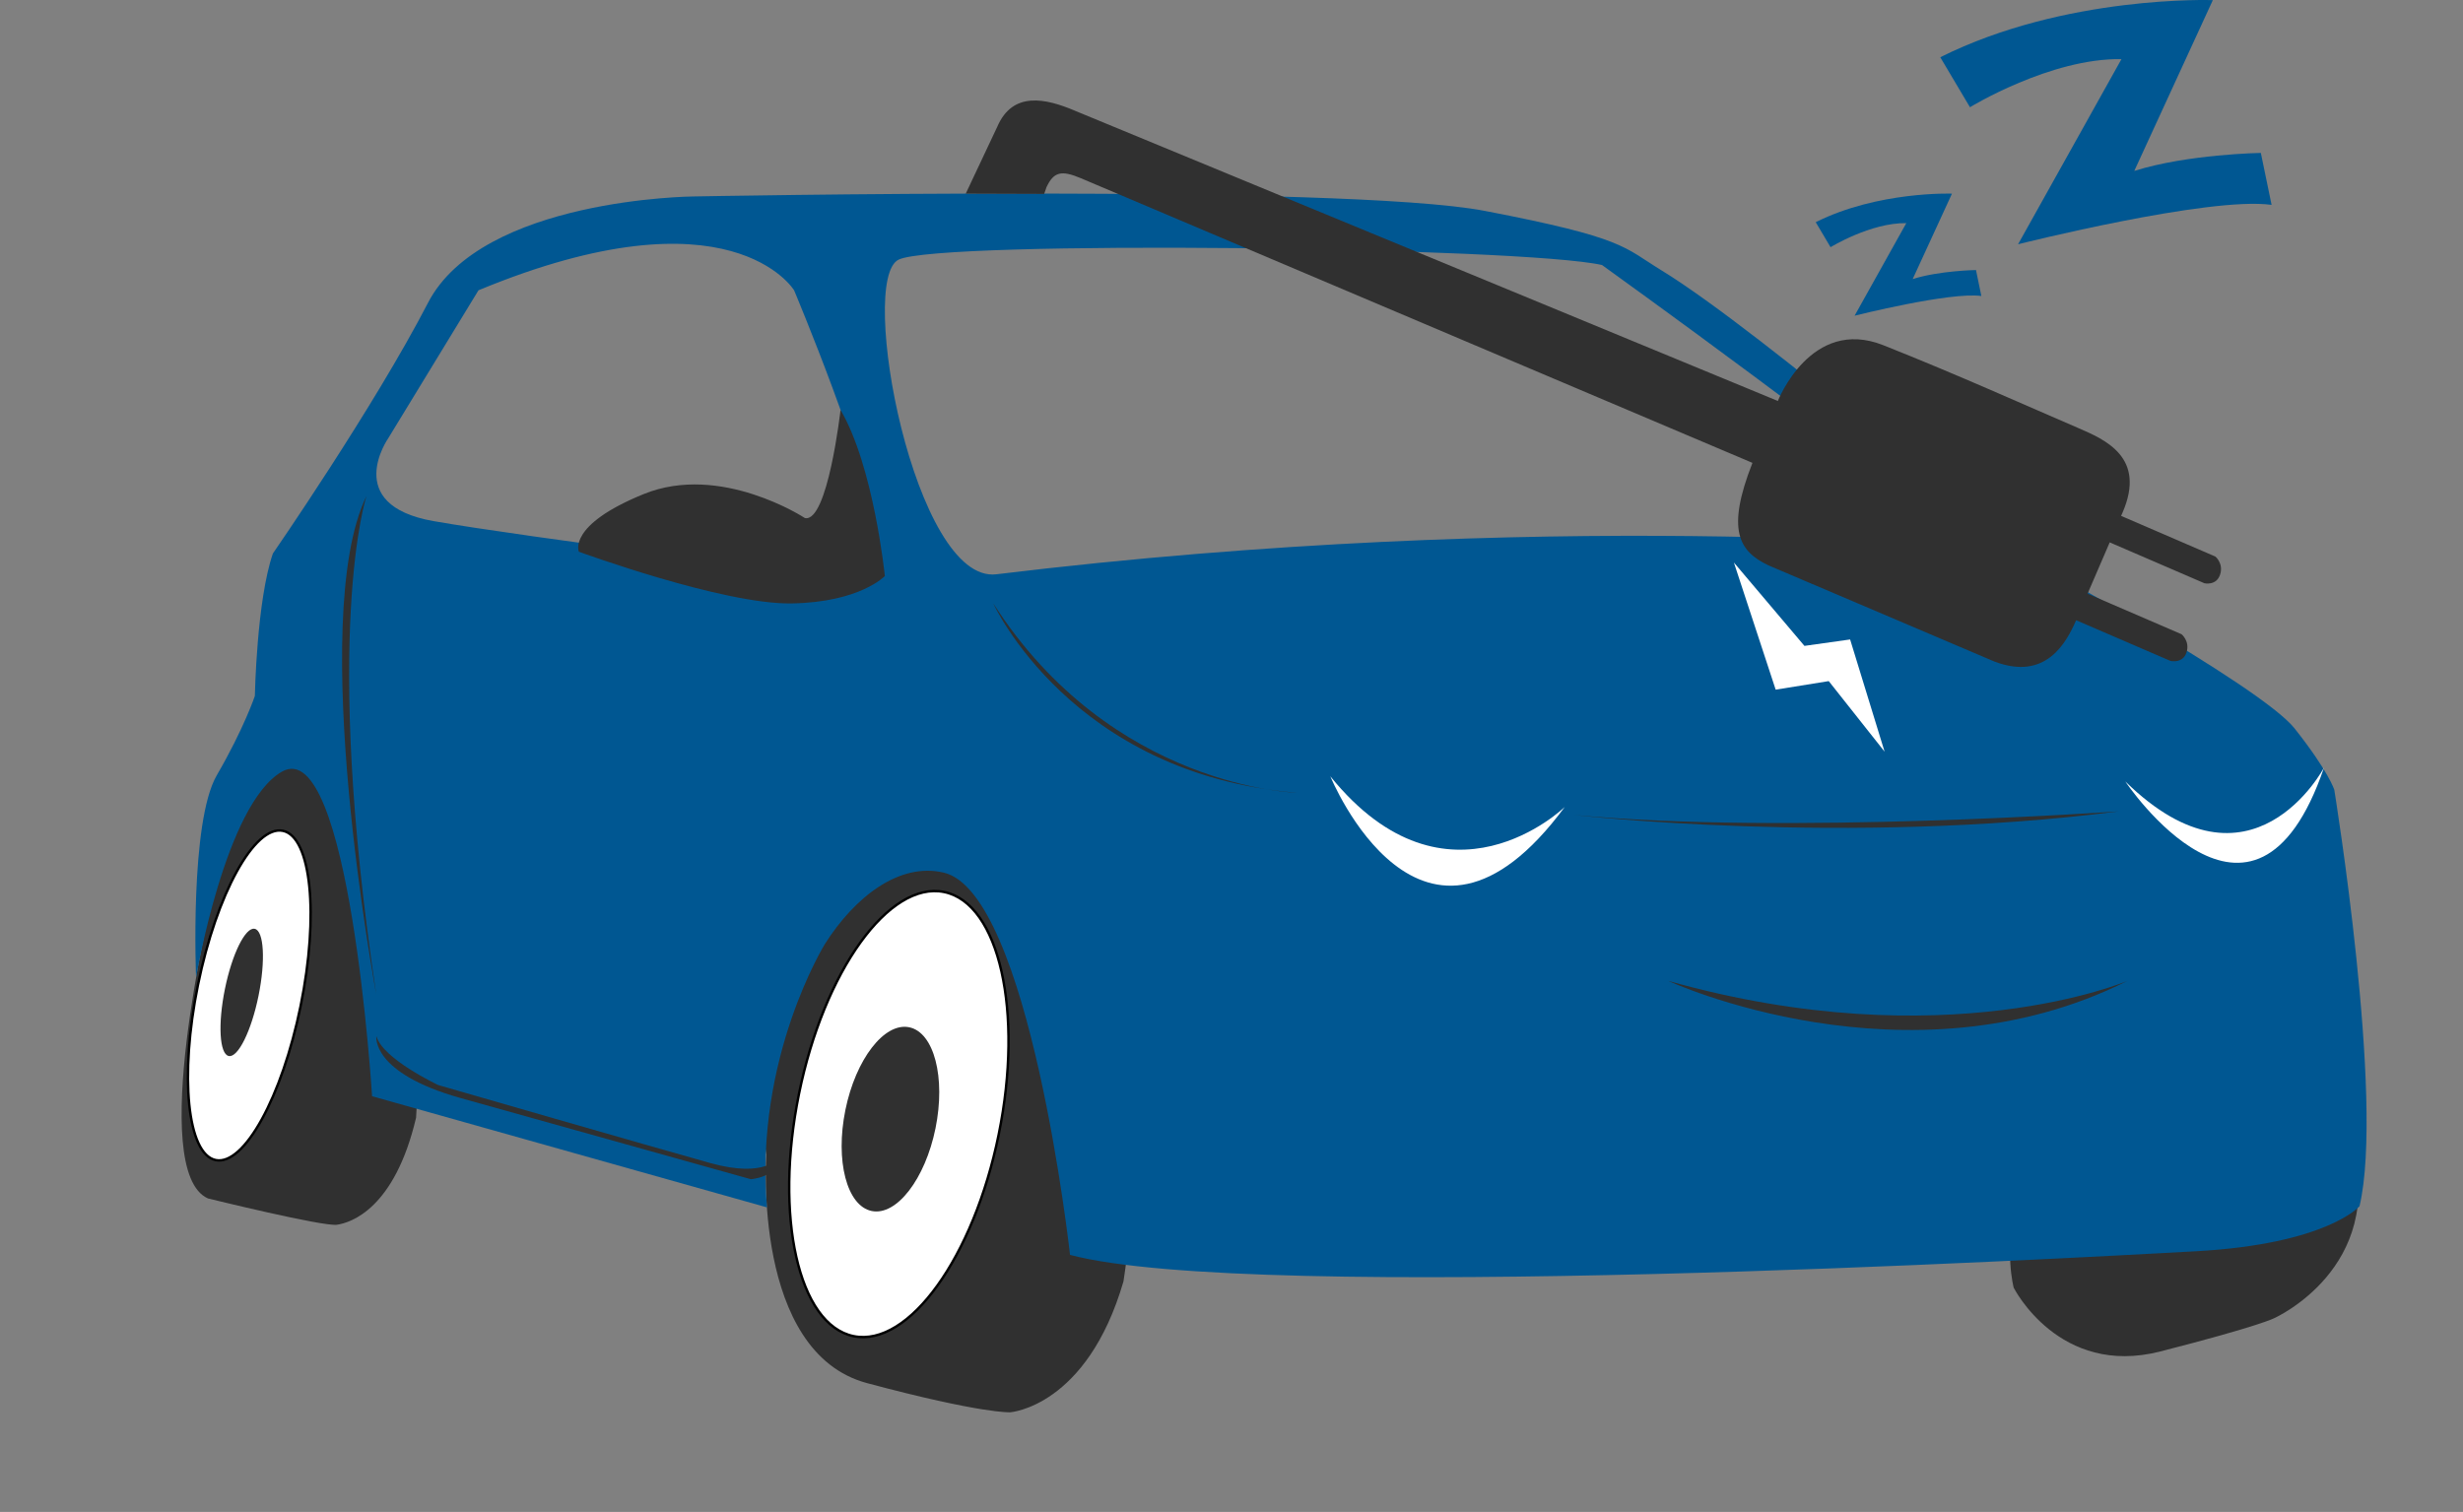 <?xml version="1.0" encoding="UTF-8"?>
<svg id="Calque_2" data-name="Calque 2" xmlns="http://www.w3.org/2000/svg" viewBox="0 0 1046.07 642.27">
  <rect x="0" y="0" width="1046.07" height="642.27" fill="#808080" stroke="none"/>
  <defs>
    <style>
      .cls-1 {
        fill: #005792;
      }

      .cls-1, .cls-2, .cls-3 {
        stroke-width: 0px;
      }

      .cls-2, .cls-4 {
        fill: #fff;
      }

      .cls-4 {
        stroke: #000;
        stroke-miterlimit: 10;
        stroke-width: 1.03px;
      }

      .cls-3 {
        fill: #303030;
      }
    </style>
  </defs>
  <path class="cls-3" d="m999.1,486.28c14.14,52.47-33.07,73.6-33.07,73.6,0,0-5.45,3.19-48.51,14.21-43.06,11.02-62.27-27.08-62.27-27.08,0,0-17.26-64.82,63.07-84.63s80.79,23.9,80.79,23.9Z"/>
  <path class="cls-3" d="m325.5,490.49s-6.17,83.95,42.75,97.05c48.92,13.1,60.79,12.39,60.79,12.39,0,0,32.59-2.25,48.12-55.61,0,0,21.13-131.95-17.07-174.66s-101.35-24.33-101.35-24.33c0,0-44.07,80.67-33.24,145.15Z"/>
  <path class="cls-3" d="m176.7,474.85c-9.11,38.65-27.65,44.53-33.56,45.41s-54.83-11.18-54.83-11.18c-25.92-11.54,1.36-125.32,1.36-125.32,0,0,4.36-67.38,30.31-83.46,25.95-16.08,71,41.58,65.35,79.51-5.65,37.93-8.62,95.03-8.62,95.03Z"/>
  <ellipse class="cls-4" cx="381.77" cy="473.29" rx="96.27" ry="43.28" transform="translate(-158.24 752.81) rotate(-78.48)"/>
  <ellipse class="cls-4" cx="105.88" cy="422.89" rx="71.37" ry="22.25" transform="translate(-329.64 442.15) rotate(-78.48)"/>
  <ellipse class="cls-3" cx="378.21" cy="475.44" rx="39.83" ry="19.53" transform="translate(-163.21 751.04) rotate(-78.48)"/>
  <ellipse class="cls-3" cx="102.67" cy="421.59" rx="27.57" ry="7.28" transform="translate(-330.94 437.97) rotate(-78.48)"/>
  <path class="cls-3" d="m828.69,199.94s17.68-14.17,33-4.98,2.61,33.19,2.61,33.19c0,0-40.08-20.81-37.85-24.51l2.23-3.7Z"/>
  <path class="cls-1" d="m991.39,335.47s-2.3-7.66-16.85-26.04c-14.55-18.38-117.19-74.3-117.19-74.3,0,0-109.21-94.32-151.66-120.26-16.29-9.95-15.32-13.79-75.06-25.28-59.74-11.49-336.26-6.13-336.26-6.13,0,0-89.62.77-112.6,45.19-22.98,44.43-65.87,106.47-65.87,106.47-6.89,19.91-7.66,60.51-7.66,60.51,0,0-4.6,13.79-16.17,33.7-11.57,19.91-8.8,85.94-8.8,85.94,0,0,12.46-73.77,36.46-87.47,28.66-16.36,38.3,137.87,38.3,137.87l167.7,47.21c-5.36-63.57,24.63-111.89,24.63-111.89,12.44-19.66,31.42-34.82,50.48-30.3,36.52,8.66,53.62,162.38,53.62,162.38,78.13,20.68,422.04,1.53,477.96-1.53,55.91-3.06,69.7-19.15,69.7-19.15,10.72-45.19-10.72-176.94-10.72-176.94Zm-642.64-91.42s-125.62-15.81-164.68-22.7c-39.06-6.89-19.15-35.23-19.15-35.23l38.3-62.81c107.23-44.43,134.04,0,134.04,0,0,0,31.58,75.02,36,107.23,2.55,18.59-24.51,13.51-24.51,13.51Zm74.44-.1c-34.73,4.22-59.12-125.24-41.51-133.67s265.02-5.36,298.72,2.3c0,0,119.43,85.79,157.73,120.26,0,0-180.7-17.36-414.94,11.11Z"/>
  <path class="cls-3" d="m921.89,280.78l-40.12-17.31c-4.13,9.4-12.78,25.97-34.83,17.5l-95.85-40.81c-12.61-6-18-15-6.8-43.54l-285.14-120.88c-8.46-3.59-11.61-2.72-14.68,3.74l-1,2.89-33.31-.11,13.42-28.48c6.58-15.24,20.72-11.92,32.73-6.84l298.77,123.39s14-35.88,44.72-23.71c31.35,12.42,62.12,26.3,82.63,35.1,11.82,5.08,29.18,12.59,19.04,36.02l-.61,1.4,40.05,17.28s3.56,2.91,1.98,7.7c-1.59,4.79-6.63,3.64-6.63,3.64l-40.24-17.37-9.4,21.8,39.91,17.22s3.67,2.96,2.1,7.76c-1.58,4.8-6.75,3.59-6.75,3.59Z"/>
  <polyline class="cls-2" points="736.41 238.96 754.15 292.96 776.69 289.33 800.41 319.3 785.77 271.64 766.37 274.37 736.41 238.96"/>
  <path class="cls-3" d="m708.5,416.66s101.45,46.97,195.06,0c0,0-77.62,33.19-195.06,0Z"/>
  <path class="cls-3" d="m356.99,174.12s-5.43,47.99-15.13,45.95c0,0-35.74-23.49-68.43-10.21s-27.57,24.51-27.57,24.51c0,0,61.28,22.47,90.38,21.96s39.57-11.64,39.57-11.64c0,0-4.71-46.55-18.82-70.56Z"/>
  <path class="cls-3" d="m159.85,440.15s-2.44,15.57,35.79,26.3,123.25,34.47,123.25,34.47c0,0,11.46-.77,11.86-9.19,0,0-5.56,8.85-28.88,2.38s-115.74-33.19-115.74-33.19c0,0-23.6-11.06-26.27-20.77Z"/>
  <path class="cls-3" d="m159.81,422.45s-29.7-158.98-4.17-211.74c0,0-19.06,57.36,4.17,211.74Z"/>
  <path class="cls-3" d="m668.67,346.2s115.57,13.28,231.15-1.53c0,0-141.62,10.04-231.15,1.53Z"/>
  <path class="cls-3" d="m421.86,256.33s33.02,72.67,129.02,80.42c0,0-78.64-1.77-129.02-80.42Z"/>
  <path class="cls-2" d="m565.01,329.77s38.81,95.25,99.57,13.01c0,0-49.79,48.51-99.57-13.01Z"/>
  <path class="cls-2" d="m902.64,331.95s54.53,81.56,84.41-5.9c0,0-30.78,58.47-84.41,5.9Z"/>
  <path class="cls-1" d="m824.06,24.31l12.61,21.24s34.21-20.94,64.34-20.43l-43.91,78.64s81.19-20.43,107.68-16.73l-4.57-22.07s-31.12.5-53.75,7.65L939.82.05s-62.65-2.29-115.76,24.26Z"/>
  <path class="cls-1" d="m771.16,94.38l6.3,10.62s17.11-10.47,32.17-10.21l-21.96,39.32s40.6-10.21,53.84-8.37l-2.28-11.03s-15.56.25-26.88,3.83l16.68-36.28s-31.33-1.15-57.88,12.13Z"/>
</svg>